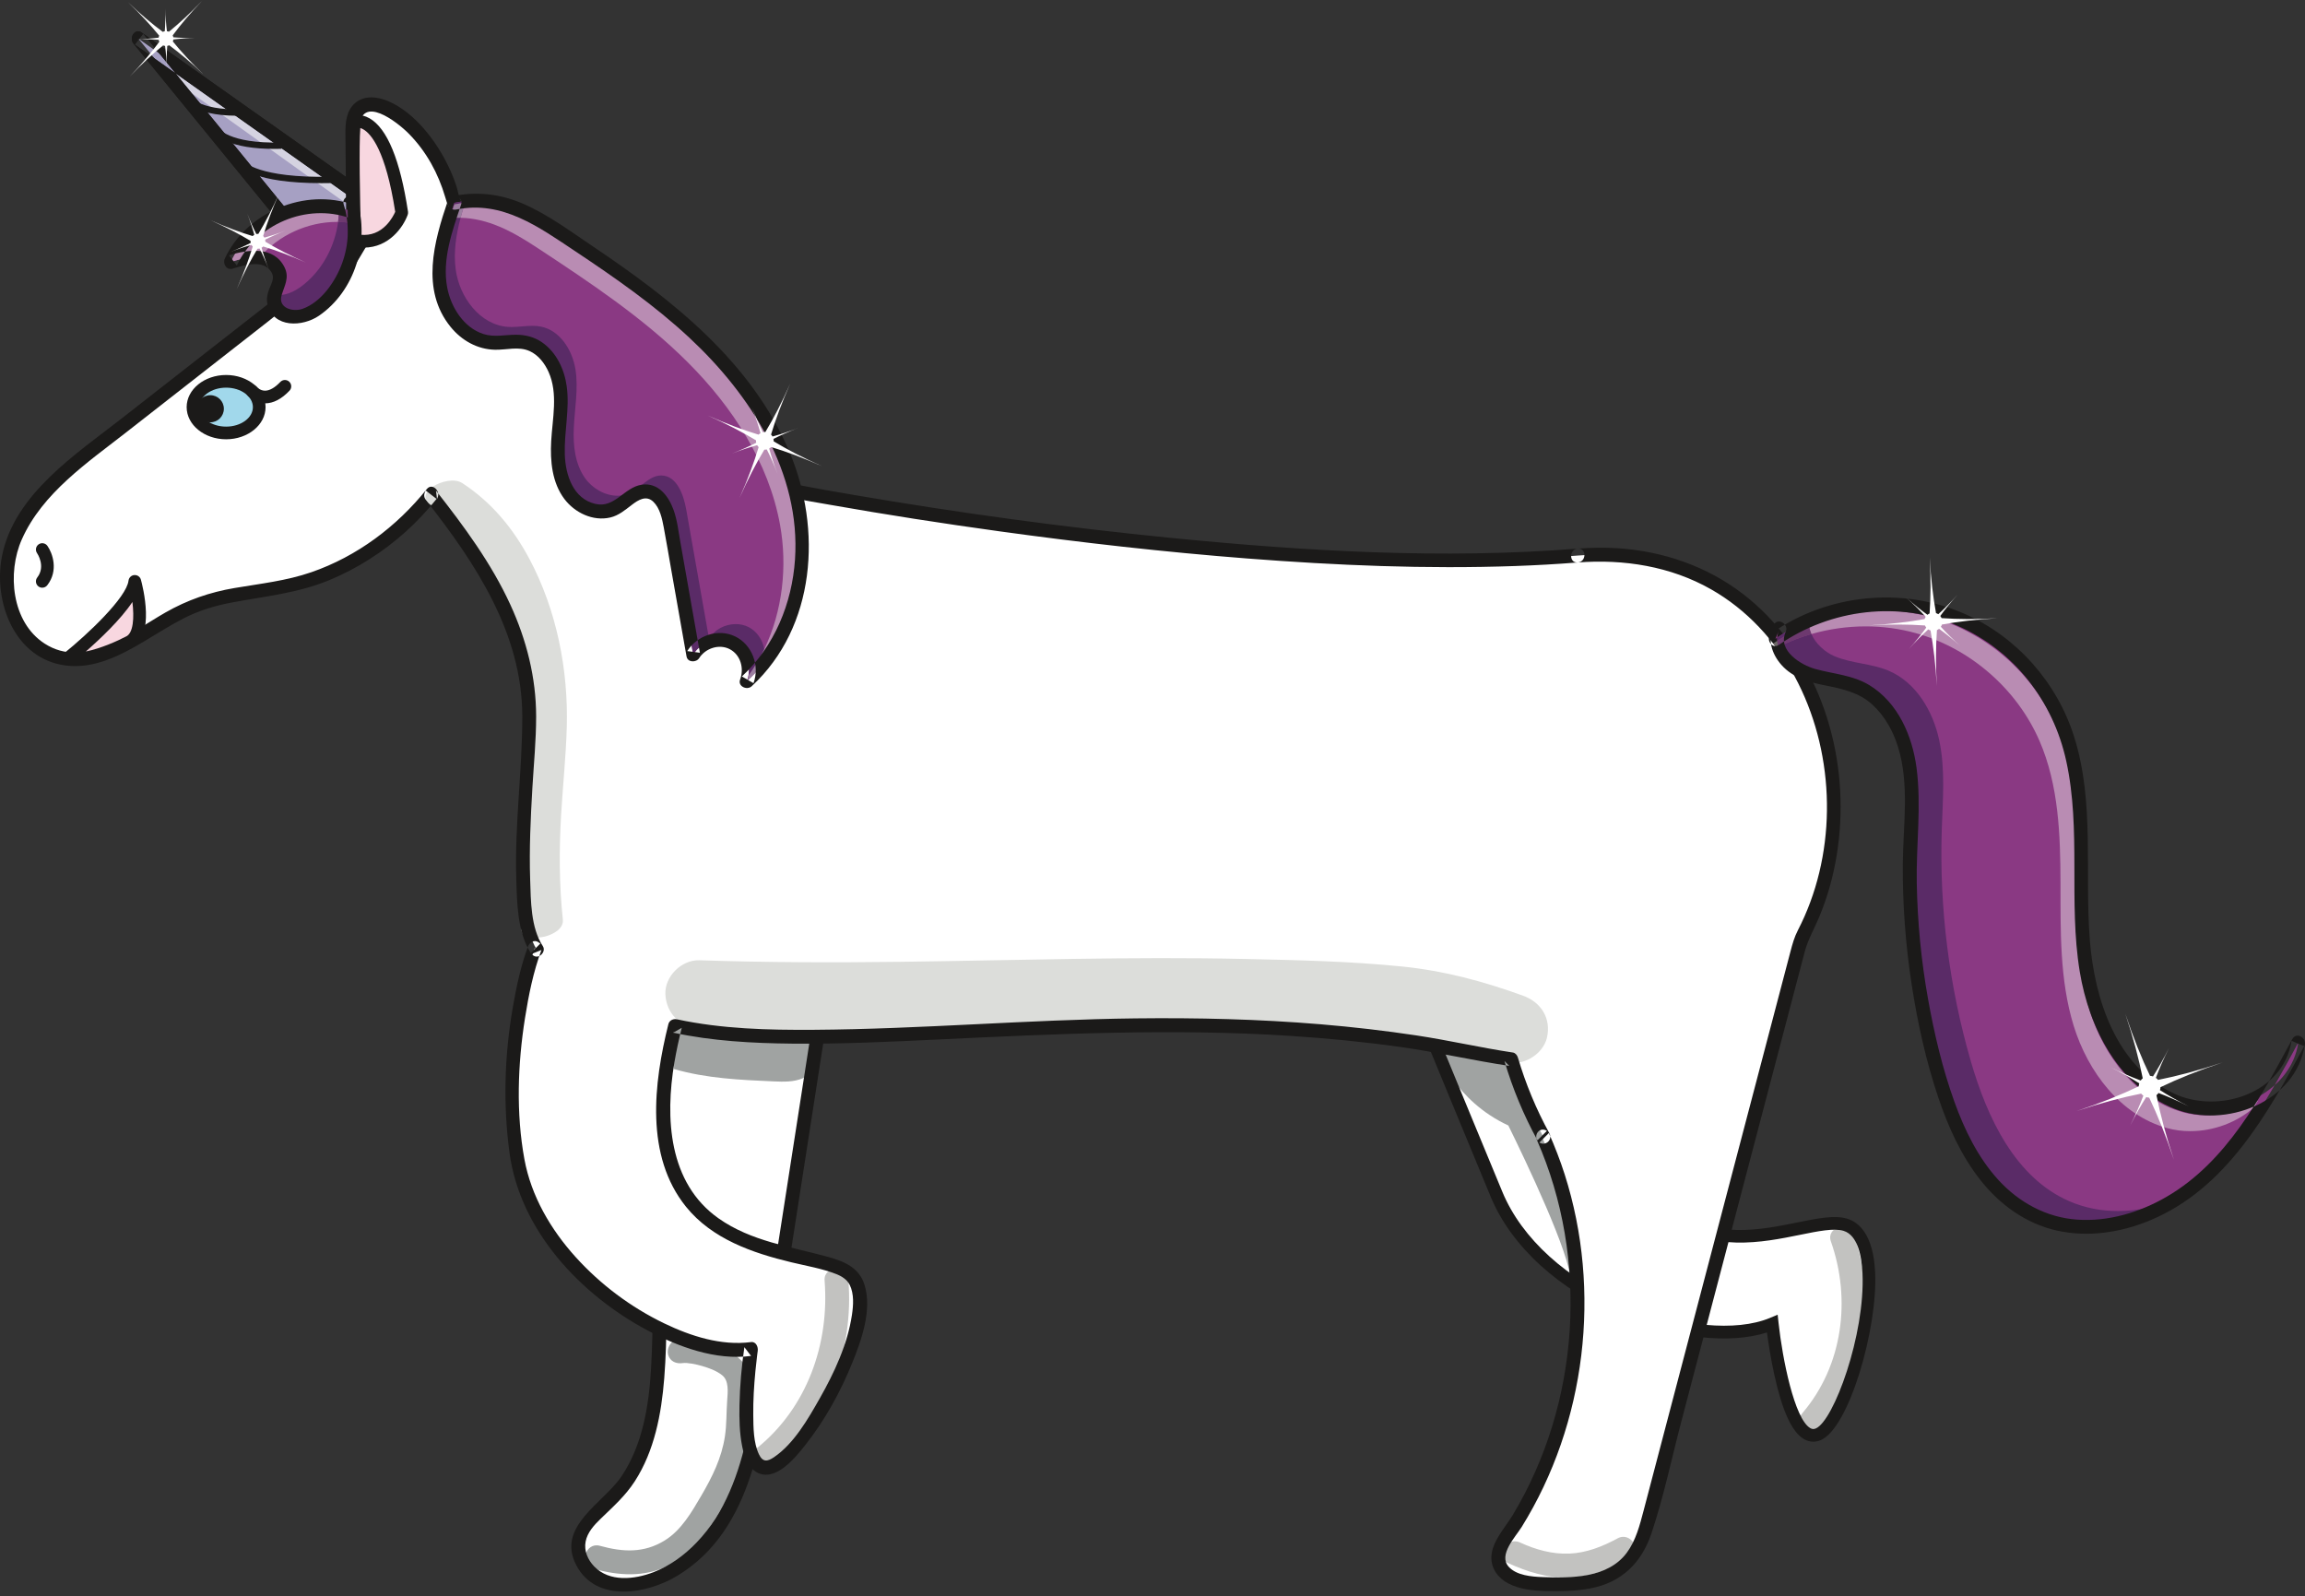 <?xml version="1.0" encoding="UTF-8" standalone="no"?>
<svg width="400px" height="277px" viewBox="0 0 400 277" version="1.1" xmlns="http://www.w3.org/2000/svg" xmlns:xlink="http://www.w3.org/1999/xlink" xmlns:sketch="http://www.bohemiancoding.com/sketch/ns">
    <rect x="0" y="0" width="400" height="277" fill="#333333" stroke="none"/>
    <!-- Generator: Sketch 3.3.2 (12043) - http://www.bohemiancoding.com/sketch -->
    <title>Imported Layers</title>
    <desc>Created with Sketch.</desc>
    <defs></defs>
    <g id="Page-1" stroke="none" stroke-width="1" fill="none" fill-rule="evenodd" sketch:type="MSPage">
        <g id="Imported-Layers" sketch:type="MSLayerGroup" transform="translate(-1, 0)">
            <path d="M66.973,36.37 C52.982,26.478 38.99,16.585 24.999,6.693 C36.493,20.773 47.987,34.854 59.48,48.934 L66.973,36.37" id="Fill-1" fill="#A6A0C3" sketch:type="MSShapeGroup"></path>
            <path d="M67.58,35.332 C53.588,25.44 39.597,15.548 25.606,5.655 C24.409,4.809 23.352,6.566 24.149,7.543 C35.643,21.623 47.137,35.703 58.631,49.784 C59.132,50.398 60.155,50.15 60.518,49.54 C63.016,45.353 65.513,41.164 68.011,36.977 C68.805,35.645 66.728,34.435 65.935,35.763 C63.438,39.951 60.94,44.139 58.443,48.327 C59.072,48.246 59.701,48.165 60.33,48.084 C48.836,34.004 37.343,19.923 25.849,5.843 C25.364,6.472 24.878,7.101 24.393,7.731 C38.384,17.623 52.375,27.515 66.367,37.408 C67.632,38.303 68.834,36.219 67.58,35.332" id="Fill-2" fill="#1B1A19" sketch:type="MSShapeGroup"></path>
            <path d="M31.481,12.742 C32.419,13.892 33.357,15.041 34.296,16.191 C44.409,23.35 51.04,28.198 61.052,35.29 C61.047,34.74 61.042,34.19 61.037,33.64 C51.185,26.674 41.333,19.708 31.481,12.742" id="Fill-3" fill="#D5D3E1" sketch:type="MSShapeGroup"></path>
            <path d="M239.533,155.877 C239.533,155.877 252.988,188.675 260.707,207.266 C268.427,225.858 296.143,234.878 308.553,229.726 C308.553,229.726 310.876,251.247 316.516,248.905 C322.157,246.563 330.371,215.376 321.26,212.546 C312.149,209.716 281.916,233.413 274.852,168.939 L239.533,155.877" id="Fill-4" fill="#FFFFFF" sketch:type="MSShapeGroup"></path>
            <path d="M268.571,197.222 C268.66,197.241 268.749,197.261 268.839,197.279 L263.236,183.81 L250.527,182.622 C250.527,182.622 253.4,190.962 262.75,195.31 C265.726,201.359 273.573,217.752 273.573,222.374 C273.573,222.374 276.487,215.753 268.571,197.222" id="Fill-5" fill="#A0A3A2" sketch:type="MSShapeGroup"></path>
            <path d="M316.706,248.144 C324.662,238.823 326.772,225.847 322.714,214.338 C321.835,211.846 317.839,212.919 318.727,215.437 C322.274,225.495 320.807,236.99 313.782,245.22 C312.064,247.234 314.975,250.171 316.706,248.144" id="Fill-6" fill="#C2C2C0" sketch:type="MSShapeGroup"></path>
            <path d="M315.669,250.182 C315.103,250.182 314.544,250.024 314.015,249.71 C311.956,248.491 310.283,244.837 308.901,238.539 C308.256,235.599 307.843,232.825 307.632,231.23 C301.15,233.294 291.681,232.261 282.449,228.415 C271.575,223.884 263.281,216.33 259.693,207.688 C252.061,189.307 238.651,156.622 238.517,156.294 L237.567,153.978 L275.87,168.145 L275.944,168.82 C278.293,190.261 283.542,204.095 291.543,209.937 C298.545,215.05 306.504,213.435 312.898,212.137 C316.387,211.429 319.4,210.817 321.586,211.496 C323.616,212.127 326.1,214.26 326.404,220.839 C326.855,230.582 321.856,247.878 316.938,249.92 C316.516,250.095 316.091,250.182 315.669,250.182 L315.669,250.182 Z M309.488,228.148 L309.646,229.608 C310.314,235.787 312.394,246.196 315.135,247.82 C315.461,248.013 315.748,248.034 316.095,247.89 C319.209,246.597 324.701,231.587 324.209,220.94 C324.074,218.011 323.396,214.36 320.934,213.595 C319.286,213.082 316.528,213.643 313.335,214.291 C306.877,215.601 298.032,217.397 290.247,211.712 C281.693,205.466 276.322,191.732 273.835,169.735 L241.5,157.776 C244.707,165.588 255.276,191.321 261.722,206.845 C265.09,214.955 272.952,222.077 283.294,226.386 C292.523,230.231 302.273,231.144 308.132,228.711 L309.488,228.148 L309.488,228.148 Z" id="Fill-7" fill="#1B1A19" sketch:type="MSShapeGroup"></path>
            <path d="M112.335,161.709 C114.504,184.661 115.519,207.722 115.375,230.775 C115.31,241.262 114.538,252.883 107.052,260.228 C104.798,262.439 101.845,264.454 101.399,267.58 C100.998,270.388 102.993,273.165 105.594,274.298 C108.195,275.43 111.221,275.167 113.914,274.275 C120.558,272.075 125.551,266.331 128.458,259.965 C131.365,253.599 132.469,246.583 133.544,239.668 C136.829,218.525 140.115,197.382 143.401,176.239 L112.335,161.709" id="Fill-8" fill="#FFFFFF" sketch:type="MSShapeGroup"></path>
            <path d="M117.969,178.2 C117.968,180.637 117.968,183.074 117.967,185.511 C123.553,187.141 129.434,187.404 135.247,187.656 C136.95,187.729 138.72,187.792 140.287,187.121 C141.853,186.45 143.148,184.816 142.847,183.138 C142.631,181.936 141.651,180.983 140.54,180.474 C139.43,179.964 138.191,179.825 136.976,179.692 C130.428,178.977 123.88,178.261 117.331,177.545" id="Fill-9" fill="#A0A3A2" sketch:type="MSShapeGroup"></path>
            <path d="M104.012,272.238 C108.399,273.445 112.723,273.738 116.919,271.726 C120.968,269.784 123.501,266.248 125.759,262.496 C128.141,258.538 130.198,254.495 130.859,249.866 C131.224,247.307 131.292,244.65 131.387,242.068 C131.466,239.922 131.121,237.593 129.55,236.008 C126.927,233.361 122.022,231.992 118.39,232.554 C117.29,232.724 116.67,234.11 116.946,235.096 C117.276,236.274 118.377,236.712 119.489,236.54 C120.235,236.425 121.824,236.754 122.823,237.043 C124.028,237.393 125.339,237.862 126.33,238.658 C127.517,239.61 127.303,241.53 127.192,243.046 C127.042,245.103 127.11,247.201 126.802,249.242 C126.231,253.019 124.61,256.279 122.706,259.537 C121.036,262.394 119.24,265.54 116.354,267.319 C112.731,269.554 109.089,269.346 105.111,268.251 C102.542,267.544 101.446,271.532 104.012,272.238" id="Fill-10" fill="#A0A3A2" sketch:type="MSShapeGroup"></path>
            <path d="M111.134,161.709 C112.749,178.879 113.732,196.106 114.061,213.349 C114.215,221.378 114.454,229.478 113.982,237.499 C113.603,243.95 112.526,250.706 108.861,256.18 C105.709,260.888 97.442,264.889 101.025,271.653 C104.506,278.224 113.343,276.61 118.585,273.424 C131.798,265.396 133.403,248.351 135.545,234.567 L144.56,176.559 C144.637,176.067 144.52,175.441 144.008,175.202 C134.944,170.962 125.88,166.722 116.815,162.483 C115.524,161.879 114.233,161.275 112.942,160.671 C111.549,160.02 110.327,162.091 111.729,162.747 C120.793,166.986 129.857,171.226 138.921,175.465 C140.213,176.069 141.504,176.673 142.795,177.277 C142.611,176.825 142.427,176.372 142.243,175.92 C139.687,192.364 137.131,208.809 134.575,225.254 C133.36,233.072 132.399,240.986 130.744,248.726 C129.271,255.612 126.849,262.513 121.88,267.685 C119.763,269.889 117.236,271.74 114.369,272.842 C111.106,274.095 106.774,274.586 104.111,271.827 C103.007,270.683 102.32,269.118 102.626,267.514 C102.932,265.914 104.111,264.645 105.24,263.552 C107.384,261.476 109.521,259.59 111.157,257.057 C114.571,251.77 115.778,245.369 116.269,239.192 C116.85,231.884 116.626,224.484 116.527,217.161 C116.276,198.646 115.272,180.144 113.537,161.709 C113.394,160.182 110.989,160.167 111.134,161.709" id="Fill-11" fill="#1B1A19" sketch:type="MSShapeGroup"></path>
            <path d="M274.801,96.406 C218.837,100.893 138.355,85.158 138.355,85.158 C126.872,69.347 112.345,56.569 95.807,46.16 C90.471,42.802 84.807,39.663 79.982,35.676 L79.48,34.108 C78.008,28.453 74.574,23.328 69.902,19.817 C67.916,18.323 64.866,17.211 63.164,19.021 C62.177,20.07 62.132,21.666 62.145,23.106 L62.293,39.624 C62.316,42.183 60.863,44.526 58.561,45.644 C45.281,56.023 32.001,66.402 18.722,76.781 C12.475,81.663 5.94,86.93 3.19,94.365 C0.44,101.801 3.354,111.918 11.004,113.998 C19.452,116.295 26.825,108.249 34.964,105.026 C39.862,103.087 45.253,102.912 50.408,101.828 C60.468,99.712 69.527,93.765 75.911,85.726 L75.799,85.972 C85.154,97.858 93.011,109.731 92.835,124.855 C92.743,132.82 89.727,158.285 94.156,164.779 L93.8,164.531 C93.8,164.531 87.855,180.413 90.66,200.347 C93.465,220.281 118.03,235.97 131.336,234.098 C131.336,234.098 128.181,255.513 134.23,254.662 C140.278,253.811 156.057,225.685 147.949,220.658 C140.352,215.949 107.63,219.783 118.148,178.042 C131.185,180.889 148.957,179.897 169.616,178.904 C195.768,177.648 226.547,176.392 258.205,182.924 C259.921,183.278 261.596,183.57 263.236,183.81 C264.604,188.487 266.477,193.016 268.839,197.279 L268.747,197.229 C278.569,219.317 276.202,246.387 262.694,266.435 C261.838,267.705 260.901,269.085 261.014,270.613 C261.25,273.827 265.455,274.792 268.677,274.881 C273.902,275.027 279.787,274.918 283.422,271.161 C285.664,268.843 286.564,265.577 287.384,262.458 C296.088,229.319 304.793,196.181 313.498,163.043 C328.411,135.939 313.644,93.291 274.801,96.406" id="Fill-12" fill="#FFFFFF" sketch:type="MSShapeGroup"></path>
            <path d="M75.57,87.49 C84.135,93.077 88.484,103.078 90.682,112.711 C91.732,117.315 92.289,121.922 92.175,126.645 C92.056,131.558 91.542,136.454 91.235,141.357 C90.815,148.067 90.8,154.793 91.508,161.485 C91.676,163.075 94.652,162.766 95.621,162.507 C96.955,162.149 98.845,161.2 98.672,159.565 C98.033,153.525 98.02,147.48 98.373,141.422 C98.668,136.353 99.209,131.296 99.355,126.22 C99.644,116.211 97.588,105.839 92.855,96.96 C90.033,91.667 86.274,87.128 81.22,83.832 C79.813,82.915 77.408,83.592 76.128,84.435 C74.988,85.186 74.15,86.565 75.57,87.49" id="Fill-13" fill="#DCDDDA" sketch:type="MSShapeGroup"></path>
            <path d="M262.699,271.245 C266.047,272.786 269.604,273.887 273.33,273.738 C277.058,273.588 280.543,272.295 283.793,270.53 C286.132,269.26 284.047,265.688 281.706,266.96 C279.113,268.369 276.312,269.484 273.33,269.603 C270.349,269.723 267.476,268.914 264.785,267.675 C262.385,266.57 260.282,270.133 262.699,271.245" id="Fill-14" fill="#C2C2C0" sketch:type="MSShapeGroup"></path>
            <path d="M135.337,254.176 C144.742,246.551 149.166,234.139 148.232,222.236 C148.026,219.601 143.89,219.579 144.098,222.236 C144.957,233.185 141.068,244.236 132.414,251.253 C131.54,251.961 131.691,253.437 132.414,254.176 C133.262,255.043 134.475,254.875 135.337,254.176" id="Fill-15" fill="#C2C2C0" sketch:type="MSShapeGroup"></path>
            <path d="M122.374,178.45 C142.58,179.131 162.783,178.617 182.989,178.272 C202.407,177.94 221.897,177.844 241.279,179.272 C242.254,179.344 243.228,179.424 244.201,179.522 C244.632,179.565 245.063,179.611 245.493,179.661 C245.651,179.679 245.809,179.699 245.967,179.717 C246.965,179.832 245.834,179.708 245.486,179.648 C247.152,179.934 248.815,180.178 250.465,180.553 C254.46,181.462 258.344,182.791 262.19,184.187 C265.099,185.243 268.786,183.002 269.455,180.062 C270.213,176.734 268.444,173.928 265.33,172.797 C258.46,170.303 251.651,168.469 244.364,167.726 C235.374,166.81 226.255,166.618 217.226,166.417 C197.301,165.975 177.381,166.65 157.458,166.905 C145.763,167.055 134.065,167.032 122.374,166.638 C119.284,166.534 116.329,169.429 116.468,172.544 C116.616,175.833 119.063,178.338 122.374,178.45" id="Fill-16" fill="#DCDDDA" sketch:type="MSShapeGroup"></path>
            <path d="M274.801,95.204 C251.352,97.061 227.655,95.654 204.288,93.352 C185.834,91.534 167.443,89.013 149.165,85.888 C145.663,85.289 142.161,84.68 138.674,83.999 C138.914,84.183 139.153,84.367 139.393,84.552 C132.652,75.309 124.823,66.927 116.108,59.519 C111.78,55.84 107.252,52.395 102.573,49.175 C97.696,45.819 92.578,42.862 87.6,39.663 C86.346,38.857 85.106,38.03 83.892,37.164 C83.255,36.71 82.626,36.246 82.008,35.766 C81.41,35.302 81.257,35.348 80.982,34.86 C80.588,34.163 80.472,33.135 80.231,32.387 C79.826,31.131 79.323,29.902 78.746,28.716 C76.649,24.402 72.976,19.563 68.458,17.592 C66.602,16.782 64.262,16.452 62.61,17.896 C61.093,19.222 60.938,21.252 60.943,23.136 C60.95,25.366 60.983,27.595 61.003,29.824 C61.029,32.756 61.056,35.688 61.082,38.62 C61.092,39.692 61.101,40.718 60.682,41.739 C60.163,43.003 59.276,43.787 58.153,44.501 C56.805,45.358 55.571,46.467 54.31,47.452 C43.622,55.806 32.933,64.16 22.244,72.513 C14.234,78.774 3.5,85.715 1.353,96.461 C-0.222,104.342 3.471,114.288 12.33,115.478 C17.268,116.142 21.857,113.767 25.971,111.324 C28.242,109.977 30.465,108.544 32.814,107.333 C35.483,105.956 38.295,105.108 41.24,104.554 C47.009,103.471 52.695,102.935 58.171,100.662 C63.029,98.645 67.495,95.781 71.407,92.268 C73.349,90.523 75.127,88.611 76.761,86.576 C76.132,86.091 75.503,85.605 74.874,85.12 L74.761,85.366 C74.513,85.912 74.587,86.361 74.949,86.822 C83.532,97.747 91.627,109.91 91.636,124.329 C91.642,133.718 90.301,143.051 90.592,152.46 C90.72,156.592 90.756,161.793 93.119,165.386 C93.667,164.838 94.215,164.289 94.763,163.741 C94.644,163.659 94.525,163.576 94.407,163.494 C93.717,163.014 92.89,163.544 92.641,164.212 C91.373,167.619 90.605,171.267 89.986,174.837 C88.543,183.163 88.286,191.695 89.421,200.076 C91.245,213.551 101.743,224.683 113.381,230.876 C118.737,233.726 125.167,236.11 131.336,235.3 C130.95,234.793 130.563,234.286 130.177,233.779 C129.691,237.1 129.396,240.469 129.325,243.825 C129.275,246.217 129.328,248.655 129.797,251.01 C130.123,252.646 130.745,254.596 132.295,255.474 C135.545,257.315 139.039,252.921 140.746,250.763 C144.136,246.476 146.827,241.603 148.879,236.546 C150.506,232.536 152.385,227.273 151.012,222.924 C150.07,219.941 147.458,218.879 144.69,218.113 C138.176,216.312 131.36,215.423 125.695,211.427 C116.989,205.287 116.4,193.997 118.034,184.353 C118.376,182.339 118.814,180.344 119.307,178.362 C118.814,178.641 118.322,178.921 117.829,179.201 C124.591,180.658 131.553,181.036 138.454,181.105 C146.888,181.19 155.322,180.79 163.744,180.389 C184.135,179.418 204.546,178.439 224.947,179.762 C231.347,180.177 237.737,180.799 244.088,181.696 C250.403,182.588 256.615,184.026 262.916,184.969 C262.636,184.689 262.357,184.409 262.077,184.129 C263.496,188.908 265.405,193.514 267.801,197.886 C268.349,197.337 268.897,196.789 269.446,196.241 L269.353,196.192 C268.224,195.58 267.241,196.772 267.709,197.836 C276.822,218.534 275.167,243.551 263.51,262.918 C262.196,265.101 259.935,267.444 259.812,270.109 C259.716,272.184 260.987,273.884 262.784,274.798 C264.738,275.793 266.977,276.041 269.14,276.095 C271.752,276.161 274.389,276.127 276.965,275.644 C282.385,274.628 285.872,271.222 287.598,266.06 C289.716,259.726 291.094,253.065 292.79,246.607 C299.922,219.458 307.053,192.309 314.185,165.159 C314.741,163.045 315.839,161.187 316.679,159.173 C317.404,157.432 318.026,155.651 318.537,153.836 C319.559,150.205 320.152,146.443 320.345,142.677 C320.73,135.183 319.489,127.548 316.614,120.61 C313.788,113.792 309.4,107.65 303.534,103.124 C297.227,98.258 289.556,95.624 281.632,95.13 C279.355,94.989 277.075,95.031 274.801,95.204 C273.269,95.32 273.256,97.725 274.801,97.607 C282.803,96.998 290.9,98.267 297.935,102.268 C304.134,105.793 309.072,111.151 312.449,117.401 C319.229,129.953 319.906,145.944 314.154,159.01 C313.796,159.821 313.414,160.621 313.008,161.409 C312.382,162.622 312.059,163.792 311.71,165.119 C310.871,168.313 310.032,171.507 309.193,174.701 C307.489,181.189 305.784,187.677 304.08,194.165 C300.672,207.141 297.263,220.117 293.855,233.092 C292.15,239.58 290.446,246.068 288.742,252.556 C287.903,255.75 287.068,258.945 286.225,262.138 C285.558,264.664 284.888,267.317 283.307,269.451 C280.023,273.885 273.647,273.859 268.677,273.68 C266.789,273.611 264.184,273.394 262.821,271.897 C260.95,269.841 263.976,266.736 265.072,264.972 C276.25,246.974 278.971,223.975 272.533,203.814 C271.751,201.367 270.82,198.974 269.785,196.623 C269.237,197.171 268.688,197.719 268.14,198.267 L268.232,198.317 C269.293,198.89 270.461,197.739 269.877,196.672 C267.577,192.477 265.756,188.076 264.395,183.49 C264.286,183.124 263.961,182.711 263.555,182.651 C257.951,181.813 252.424,180.527 246.816,179.683 C241.303,178.853 235.761,178.214 230.206,177.749 C219.5,176.853 208.751,176.598 198.012,176.724 C179.388,176.943 160.808,178.584 142.186,178.706 C134.27,178.758 126.234,178.556 118.468,176.883 C117.845,176.749 117.154,177.063 116.989,177.723 C114.438,187.97 112.912,200.569 120.049,209.411 C124.568,215.009 131.574,217.427 138.335,219.053 C140.944,219.68 143.671,220.126 146.175,221.115 C146.941,221.417 147.977,221.994 148.46,222.974 C149.23,224.536 149.091,226.505 148.843,228.174 C148.082,233.296 145.762,238.251 143.228,242.714 C141.222,246.248 138.77,250.53 135.318,252.872 C134.173,253.65 133.354,253.768 132.692,252.347 C131.746,250.317 131.743,247.763 131.718,245.572 C131.69,243.006 131.849,240.438 132.095,237.885 C132.18,236.995 132.279,236.107 132.388,235.22 C132.462,234.627 132.432,234.845 132.495,234.418 C132.592,233.751 132.199,232.783 131.336,232.896 C126.178,233.574 120.871,231.87 116.275,229.653 C110.474,226.855 105.204,222.909 100.886,218.131 C96.57,213.357 93.186,207.579 92.009,201.195 C90.537,193.214 90.84,184.653 92.107,176.662 C92.736,172.693 93.552,168.631 94.959,164.851 C94.37,165.09 93.782,165.33 93.194,165.569 C93.312,165.652 93.431,165.734 93.55,165.817 C94.536,166.503 95.838,165.152 95.194,164.172 C93.099,160.988 93.123,156.302 93.002,152.644 C92.826,147.323 93.08,141.993 93.39,136.682 C93.63,132.574 94.042,128.447 94.04,124.329 C94.035,117.591 92.365,111.029 89.562,104.927 C86.259,97.733 81.517,91.32 76.649,85.122 C76.712,85.608 76.774,86.093 76.837,86.579 L76.949,86.333 C77.464,85.202 75.987,83.724 75.061,84.876 C69.836,91.385 62.949,96.562 55.027,99.299 C50.699,100.795 46.203,101.279 41.713,102.04 C37.41,102.769 33.506,104.123 29.718,106.284 C23.753,109.687 15.777,116.236 8.735,111.678 C2.997,107.964 2.216,99.395 4.787,93.603 C8.366,85.535 16.248,80.228 22.972,74.972 C31.151,68.581 39.329,62.189 47.508,55.797 C51.542,52.644 55.479,49.167 59.754,46.355 C62.187,44.755 63.489,42.259 63.492,39.359 C63.497,35.088 63.416,30.816 63.378,26.545 C63.365,25.112 63.294,23.663 63.353,22.229 C63.599,16.225 69.953,21.168 71.976,23.234 C74.995,26.32 77.046,30.068 78.258,34.193 C78.648,35.521 78.87,36.332 79.992,37.22 C81.747,38.61 83.576,39.9 85.447,41.128 C93.058,46.123 100.898,50.63 108.149,56.17 C115.175,61.537 121.756,67.506 127.724,74.032 C130.779,77.372 133.677,80.858 136.379,84.489 C137.099,85.456 137.484,86.191 138.606,86.427 C140.713,86.87 142.846,87.214 144.966,87.587 C154.759,89.315 164.589,90.841 174.44,92.201 C188.733,94.175 203.077,95.803 217.463,96.918 C232.922,98.117 248.46,98.773 263.963,98.224 C267.58,98.095 271.194,97.893 274.801,97.607 C276.333,97.486 276.346,95.082 274.801,95.204" id="Fill-17" fill="#1B1A19" sketch:type="MSShapeGroup"></path>
            <path d="M309.1,110.863 C317.102,105.217 327.686,103.398 337.114,106.05 C346.542,108.701 354.626,115.769 358.513,124.758 C361.826,132.42 362.121,141.007 362.14,149.354 C362.159,157.701 361.974,166.214 364.437,174.189 C366.901,182.165 372.581,189.679 380.624,191.912 C388.667,194.146 398.675,189.207 399.825,180.94 C395.06,189.752 390.124,198.779 382.485,205.261 C374.847,211.742 363.782,215.196 354.598,211.196 C345.212,207.109 340.361,196.735 337.512,186.903 C333.743,173.898 332.035,160.299 332.471,146.766 C332.639,141.572 333.115,136.309 332.036,131.225 C330.958,126.141 327.996,121.125 323.203,119.118 C320.235,117.875 316.858,117.887 313.893,116.638 C310.927,115.39 308.365,111.933 309.842,109.074 L309.1,110.863" id="Fill-18" fill="#8A3983" sketch:type="MSShapeGroup"></path>
            <path d="M327.505,105.952 C323.207,105.952 318.906,106.777 314.916,108.372 C314.953,108.932 315.103,109.491 315.341,110.029 C318.396,109.149 321.576,108.699 324.754,108.699 C327.72,108.699 330.684,109.091 333.543,109.895 C342.971,112.547 351.055,119.615 354.942,128.604 C358.254,136.266 358.55,144.853 358.569,153.2 C358.588,161.547 358.403,170.059 360.866,178.035 C363.329,186.011 369.01,193.524 377.053,195.758 C378.362,196.121 379.722,196.295 381.087,196.295 C385.142,196.295 389.243,194.766 392.174,192.145 C392.406,191.746 392.636,191.345 392.864,190.943 C390.215,192.609 387.009,193.548 383.833,193.548 C382.468,193.548 381.108,193.374 379.8,193.011 C371.757,190.777 366.076,183.264 363.613,175.288 C361.15,167.312 361.335,158.8 361.316,150.453 C361.297,142.106 361.001,133.519 357.689,125.857 C353.802,116.868 345.718,109.799 336.29,107.148 C333.433,106.345 330.469,105.952 327.505,105.952" id="Fill-19" fill="#B98CB3" sketch:type="MSShapeGroup"></path>
            <path d="M308.707,111.667 C308.67,111.693 308.632,111.719 308.594,111.744 C308.577,112.083 308.603,112.422 308.668,112.759 C308.874,112.647 309.081,112.538 309.288,112.431 C309.098,112.174 308.904,111.919 308.707,111.667" id="Fill-20" fill="#FFFFFF" sketch:type="MSShapeGroup"></path>
            <path d="M309.426,111.192 C309.184,111.347 308.945,111.505 308.707,111.667 C308.904,111.919 309.098,112.174 309.288,112.431 C309.407,112.37 309.524,112.31 309.643,112.25 C309.53,111.902 309.455,111.547 309.426,111.192" id="Fill-21" fill="#6E6967" sketch:type="MSShapeGroup"></path>
            <path d="M309.428,111.191 C309.427,111.192 309.427,111.191 309.426,111.192 C309.455,111.547 309.53,111.902 309.643,112.25 L309.645,112.25 C309.532,111.901 309.457,111.546 309.428,111.191" id="Fill-22" fill="#B98CB3" sketch:type="MSShapeGroup"></path>
            <path d="M314.777,107.674 C312.903,108.492 311.106,109.486 309.418,110.645 C309.409,110.827 309.412,111.009 309.428,111.191 C311.162,110.078 313.003,109.136 314.916,108.372 C314.906,108.214 314.904,108.056 314.912,107.898 C314.806,107.971 314.699,108.042 314.594,108.116 L314.777,107.674" id="Fill-23" fill="#5A2B67" sketch:type="MSShapeGroup"></path>
            <path d="M313.877,116.632 C313.882,116.634 313.887,116.636 313.893,116.638 C313.887,116.636 313.882,116.634 313.877,116.632 M313.86,116.625 C313.864,116.626 313.868,116.628 313.872,116.629 C313.868,116.628 313.864,116.626 313.86,116.625 M313.844,116.617 C313.847,116.619 313.851,116.621 313.855,116.622 C313.851,116.621 313.847,116.619 313.844,116.617 M313.825,116.609 C313.829,116.611 313.834,116.613 313.839,116.615 C313.834,116.613 313.829,116.611 313.825,116.609 M313.806,116.601 C313.812,116.604 313.817,116.606 313.823,116.608 C313.817,116.606 313.812,116.604 313.806,116.601 M313.79,116.594 C313.795,116.596 313.799,116.598 313.803,116.6 C313.799,116.598 313.795,116.596 313.79,116.594 M313.774,116.587 C313.778,116.589 313.781,116.59 313.785,116.592 C313.781,116.59 313.778,116.589 313.774,116.587 M313.757,116.579 C313.761,116.581 313.764,116.583 313.768,116.585 C313.765,116.583 313.76,116.581 313.757,116.579 M313.737,116.571 C313.742,116.573 313.748,116.575 313.753,116.578 C313.747,116.575 313.743,116.573 313.737,116.571 M313.72,116.563 C313.726,116.565 313.731,116.568 313.737,116.57 C313.731,116.568 313.726,116.565 313.72,116.563 M313.704,116.556 C313.708,116.558 313.712,116.559 313.716,116.561 C313.712,116.559 313.708,116.558 313.704,116.556 M313.688,116.548 C313.691,116.55 313.695,116.552 313.699,116.553 C313.695,116.552 313.691,116.55 313.688,116.548 M313.671,116.541 C313.675,116.542 313.679,116.544 313.683,116.546 C313.679,116.544 313.675,116.542 313.671,116.541 M313.65,116.531 C313.656,116.533 313.661,116.536 313.666,116.538 C313.661,116.536 313.656,116.534 313.65,116.531 M313.635,116.524 C313.639,116.526 313.645,116.528 313.649,116.53 C313.644,116.528 313.64,116.526 313.635,116.524 M313.618,116.516 C313.622,116.518 313.626,116.52 313.629,116.521 C313.626,116.519 313.622,116.518 313.618,116.516 M313.602,116.508 C313.606,116.51 313.609,116.512 313.613,116.513 C313.609,116.512 313.606,116.51 313.602,116.508 M313.586,116.501 C313.589,116.502 313.593,116.504 313.597,116.506 C313.593,116.504 313.589,116.502 313.586,116.501 M313.566,116.491 C313.571,116.493 313.576,116.496 313.581,116.498 C313.576,116.496 313.57,116.493 313.566,116.491 M313.55,116.484 C313.553,116.485 313.555,116.486 313.558,116.487 C313.555,116.486 313.553,116.485 313.55,116.484 M313.535,116.476 C313.537,116.477 313.539,116.478 313.542,116.479 C313.539,116.478 313.537,116.477 313.535,116.476 M313.52,116.469 L313.526,116.472 L313.52,116.469 M313.508,116.463 C313.509,116.463 313.509,116.464 313.51,116.464 C313.509,116.464 313.509,116.463 313.508,116.463 M313.467,116.443 L313.468,116.443 C313.468,116.443 313.468,116.443 313.467,116.443 M313.453,116.436 L313.454,116.436 L313.453,116.436" id="Fill-24" fill="#0D050D" sketch:type="MSShapeGroup"></path>
            <path d="M332.415,149.282 C332.254,161.982 333.976,174.704 337.512,186.903 C338.807,191.372 340.516,195.953 342.876,200.005 C340.516,195.953 338.807,191.372 337.512,186.903 C333.976,174.704 332.254,161.982 332.415,149.282" id="Fill-25" fill="#804977" sketch:type="MSShapeGroup"></path>
            <path d="M315.341,110.029 C313.379,110.594 311.469,111.337 309.645,112.25 C310.207,113.982 311.728,115.571 313.453,116.436 L313.454,116.436 C313.458,116.438 313.463,116.441 313.467,116.443 L313.468,116.443 C313.481,116.45 313.495,116.456 313.508,116.463 C313.509,116.463 313.509,116.464 313.51,116.464 C313.513,116.466 313.517,116.467 313.52,116.469 L313.526,116.472 C313.529,116.473 313.532,116.475 313.535,116.476 C313.537,116.477 313.539,116.478 313.542,116.479 C313.544,116.481 313.548,116.482 313.55,116.484 C313.553,116.485 313.555,116.486 313.558,116.487 C313.56,116.488 313.563,116.49 313.566,116.491 C313.57,116.493 313.576,116.496 313.581,116.498 C313.582,116.499 313.584,116.5 313.586,116.501 C313.589,116.502 313.593,116.504 313.597,116.506 C313.598,116.507 313.601,116.508 313.602,116.508 C313.606,116.51 313.609,116.512 313.613,116.513 C313.615,116.514 313.616,116.515 313.618,116.516 C313.622,116.518 313.626,116.519 313.629,116.521 C313.631,116.522 313.633,116.523 313.635,116.524 C313.64,116.526 313.644,116.528 313.649,116.53 L313.65,116.531 C313.656,116.534 313.661,116.536 313.666,116.538 C313.668,116.539 313.67,116.54 313.671,116.541 C313.675,116.542 313.679,116.544 313.683,116.546 C313.684,116.547 313.686,116.547 313.688,116.548 C313.691,116.55 313.695,116.552 313.699,116.553 C313.701,116.554 313.702,116.555 313.704,116.556 C313.708,116.558 313.712,116.559 313.716,116.561 C313.718,116.562 313.719,116.562 313.72,116.563 C313.726,116.565 313.731,116.568 313.737,116.57 L313.737,116.571 C313.743,116.573 313.747,116.575 313.753,116.578 C313.754,116.578 313.755,116.579 313.757,116.579 C313.76,116.581 313.765,116.583 313.768,116.585 C313.77,116.586 313.772,116.586 313.774,116.587 C313.778,116.589 313.781,116.59 313.785,116.592 C313.787,116.593 313.789,116.593 313.79,116.594 C313.795,116.596 313.799,116.598 313.803,116.6 C313.803,116.6 313.805,116.601 313.806,116.601 C313.812,116.604 313.817,116.606 313.823,116.608 C313.823,116.609 313.824,116.609 313.825,116.609 C313.829,116.611 313.834,116.613 313.839,116.615 C313.84,116.616 313.842,116.617 313.844,116.617 C313.847,116.619 313.851,116.621 313.855,116.622 C313.857,116.623 313.859,116.624 313.86,116.625 C313.864,116.626 313.868,116.628 313.872,116.629 C313.873,116.63 313.875,116.631 313.877,116.632 C313.882,116.634 313.887,116.636 313.893,116.638 C316.858,117.887 320.235,117.875 323.203,119.118 C327.996,121.125 330.958,126.141 332.036,131.225 C333.115,136.309 332.639,141.572 332.471,146.766 C332.444,147.604 332.426,148.443 332.415,149.282 C332.254,161.982 333.976,174.704 337.512,186.903 C338.807,191.372 340.516,195.953 342.876,200.005 C345.708,204.867 349.478,208.966 354.598,211.196 C357.297,212.371 360.159,212.903 363.047,212.903 C368.358,212.903 373.761,211.107 378.422,208.215 C375.229,209.451 371.865,210.155 368.54,210.155 C365.651,210.155 362.791,209.624 360.092,208.449 C350.706,204.362 345.855,193.988 343.006,184.156 C339.237,171.151 337.529,157.551 337.965,144.019 C338.133,138.825 338.608,133.562 337.53,128.478 C336.452,123.394 333.49,118.378 328.696,116.371 C325.729,115.128 322.352,115.14 319.387,113.891 C317.664,113.166 316.078,111.695 315.341,110.029" id="Fill-26" fill="#5A2B67" sketch:type="MSShapeGroup"></path>
            <path d="M314.916,108.372 C313.003,109.136 311.162,110.078 309.428,111.191 C309.457,111.546 309.532,111.901 309.645,112.25 C311.469,111.337 313.379,110.594 315.341,110.029 C315.103,109.491 314.953,108.932 314.916,108.372" id="Fill-27" fill="#6D396F" sketch:type="MSShapeGroup"></path>
            <path d="M79.857,35.202 C78.287,39.822 76.695,44.644 77.329,49.482 C77.963,54.32 81.55,59.146 86.419,59.473 C87.224,59.527 88.034,59.459 88.843,59.391 C89.938,59.299 91.029,59.208 92.101,59.418 C95.443,60.074 97.593,63.514 98.121,66.878 C98.649,70.242 97.973,73.663 97.826,77.065 C97.697,80.063 98.037,83.233 99.76,85.69 C101.483,88.148 104.917,89.593 107.614,88.279 C109.504,87.358 110.925,85.235 113.027,85.258 C115.695,85.287 116.88,88.569 117.343,91.195 C118.661,98.661 119.979,106.127 121.297,113.593 C122.611,111.331 125.784,110.381 128.125,111.55 C130.467,112.719 131.615,115.825 130.596,118.236 C138.702,110.839 141.618,98.83 139.659,88.034 C137.7,77.237 131.413,67.605 123.651,59.849 C115.888,52.093 106.657,45.997 97.496,39.958 C91.704,36.14 86.637,33.734 79.857,35.202" id="Fill-28" fill="#8A3983" sketch:type="MSShapeGroup"></path>
            <path d="M67.58,35.332 C53.588,25.44 39.597,15.548 25.606,5.655 C24.409,4.809 23.352,6.566 24.149,7.543 C35.643,21.623 47.137,35.703 58.631,49.784 C59.132,50.398 60.155,50.15 60.518,49.54 C63.016,45.353 65.513,41.164 68.011,36.977 C68.805,35.645 66.728,34.435 65.935,35.763 C63.438,39.951 60.94,44.139 58.443,48.327 C59.072,48.246 59.701,48.165 60.33,48.084 C48.836,34.004 37.343,19.923 25.849,5.843 C25.364,6.472 24.878,7.101 24.393,7.731 C38.384,17.623 52.375,27.515 66.367,37.408 C67.632,38.303 68.834,36.219 67.58,35.332" id="Fill-29" fill="#1B1A19" sketch:type="MSShapeGroup"></path>
            <path d="M62.032,36.695 C54.211,33.805 44.493,37.867 41.056,45.464 C42.772,44.935 44.575,44.4 46.338,44.746 C48.1,45.091 49.767,46.638 49.585,48.425 C49.466,49.597 48.606,50.603 48.526,51.779 C48.407,53.522 50.161,54.967 51.906,55.05 C53.651,55.133 55.289,54.198 56.633,53.081 C61.708,48.861 63.851,41.439 61.805,35.164 L62.032,36.695" id="Fill-30" fill="#8A3983" sketch:type="MSShapeGroup"></path>
            <path d="M61.934,35.581 C61.934,35.582 61.935,35.583 61.935,35.584 C61.935,35.583 61.934,35.582 61.934,35.581 M61.924,35.548 C61.925,35.551 61.926,35.554 61.927,35.557 C61.926,35.554 61.925,35.551 61.924,35.548 M61.915,35.518 C61.916,35.521 61.917,35.524 61.918,35.526 C61.917,35.524 61.916,35.521 61.915,35.518 M61.9,35.467 C61.901,35.471 61.903,35.476 61.904,35.481 C61.903,35.476 61.901,35.471 61.9,35.467 M61.889,35.432 C61.891,35.438 61.893,35.444 61.895,35.449 C61.893,35.444 61.891,35.438 61.889,35.432 M61.875,35.386 C61.879,35.397 61.882,35.407 61.885,35.417 C61.882,35.407 61.879,35.397 61.875,35.386 M61.865,35.353 C61.868,35.361 61.871,35.371 61.873,35.379 C61.871,35.37 61.868,35.362 61.865,35.353 M61.854,35.318 C61.857,35.326 61.859,35.334 61.862,35.342 C61.859,35.334 61.857,35.326 61.854,35.318 M61.83,35.241 C61.837,35.263 61.844,35.285 61.851,35.308 C61.844,35.285 61.837,35.263 61.83,35.241 M61.819,35.207 C61.821,35.215 61.824,35.223 61.827,35.232 C61.824,35.223 61.821,35.215 61.819,35.207 M61.805,35.164 C61.809,35.175 61.812,35.186 61.816,35.197 C61.812,35.186 61.809,35.175 61.805,35.164" id="Fill-31" fill="#6E6967" sketch:type="MSShapeGroup"></path>
            <path d="M56.689,35.76 C54.78,35.76 52.866,36.092 51.047,36.712 C52.866,36.092 54.78,35.76 56.689,35.76 C57.663,35.761 58.636,35.847 59.594,36.025 C58.636,35.847 57.663,35.761 56.689,35.76" id="Fill-32" fill="#CDCADC" sketch:type="MSShapeGroup"></path>
            <path d="M48.747,37.676 C45.41,39.353 42.6,42.052 41.056,45.464 C42.6,42.052 45.41,39.353 48.747,37.676" id="Fill-33" fill="#FFFFFF" sketch:type="MSShapeGroup"></path>
            <path d="M51.047,36.712 C50.26,36.98 49.491,37.303 48.747,37.676 C49.491,37.303 50.26,36.98 51.047,36.712" id="Fill-34" fill="#6E6967" sketch:type="MSShapeGroup"></path>
            <path d="M59.755,36.056 C59.763,36.057 59.771,36.059 59.779,36.06 C59.771,36.059 59.763,36.057 59.755,36.056 M59.725,36.05 C59.734,36.052 59.744,36.054 59.753,36.055 C59.743,36.053 59.734,36.052 59.725,36.05" id="Fill-35" fill="#CDCADC" sketch:type="MSShapeGroup"></path>
            <path d="M45.165,44.636 C43.783,44.636 42.393,45.052 41.056,45.464 C42.393,45.052 43.782,44.637 45.164,44.637 C45.455,44.637 45.746,44.655 46.036,44.696 C46.036,44.696 46.036,44.695 46.037,44.695 C45.747,44.654 45.456,44.636 45.165,44.636" id="Fill-36" fill="#FFFFFF" sketch:type="MSShapeGroup"></path>
            <path d="M62,36.683 C62.011,36.687 62.022,36.691 62.032,36.695 C62.021,36.691 62.011,36.687 62,36.683 M56.689,35.76 C54.78,35.76 52.866,36.092 51.047,36.712 C50.26,36.98 49.491,37.303 48.747,37.676 C45.41,39.353 42.6,42.052 41.056,45.464 C42.393,45.052 43.783,44.636 45.165,44.636 C45.456,44.636 45.747,44.654 46.037,44.695 C49.292,40.833 54.383,38.508 59.438,38.508 C59.517,38.508 59.595,38.509 59.674,38.51 C59.782,37.701 59.833,36.885 59.824,36.07 C60.56,36.219 61.287,36.422 61.998,36.682 C61.895,36.645 61.793,36.609 61.69,36.573 C61.656,36.562 61.622,36.55 61.587,36.539 C61.56,36.53 61.532,36.52 61.505,36.511 C61.405,36.479 61.306,36.448 61.206,36.417 C61.197,36.415 61.189,36.412 61.181,36.41 C60.719,36.271 60.25,36.154 59.779,36.06 C59.771,36.059 59.763,36.057 59.755,36.056 L59.753,36.055 C59.744,36.054 59.734,36.052 59.725,36.05 C59.681,36.041 59.638,36.033 59.594,36.025 C58.636,35.847 57.663,35.761 56.689,35.76" id="Fill-37" fill="#B98CB3" sketch:type="MSShapeGroup"></path>
            <path d="M62.574,40.095 C62.574,40.563 62.554,41.031 62.515,41.498 C62.554,41.031 62.574,40.563 62.574,40.095 M61.998,36.682 C61.998,36.682 61.999,36.683 62,36.683 C61.999,36.683 61.998,36.682 61.998,36.682" id="Fill-38" fill="#0D050D" sketch:type="MSShapeGroup"></path>
            <path d="M59.36,50.138 C58.58,51.227 57.667,52.221 56.633,53.081 C56.417,53.26 56.194,53.435 55.964,53.601 C56.194,53.435 56.417,53.26 56.633,53.081 C57.667,52.221 58.58,51.227 59.36,50.138" id="Fill-39" fill="#804977" sketch:type="MSShapeGroup"></path>
            <path d="M48.527,51.767 C48.526,51.771 48.526,51.775 48.526,51.779 C48.526,51.775 48.526,51.771 48.527,51.767 M48.527,51.757 L48.527,51.76 L48.527,51.757" id="Fill-40" fill="#804977" sketch:type="MSShapeGroup"></path>
            <path d="M51.756,55.039 C51.806,55.044 51.856,55.048 51.906,55.05 C51.974,55.053 52.041,55.055 52.108,55.055 C52.041,55.055 51.974,55.053 51.906,55.05 C51.856,55.048 51.806,55.044 51.756,55.039 M51.752,55.039 L51.753,55.039 L51.752,55.039" id="Fill-41" fill="#804977" sketch:type="MSShapeGroup"></path>
            <path d="M62.515,41.498 L62.515,41.498 C62.259,44.589 61.163,47.62 59.36,50.138 C61.163,47.62 62.259,44.589 62.515,41.498" id="Fill-42" fill="#0D050D" sketch:type="MSShapeGroup"></path>
            <path d="M61.935,35.584 C62.244,36.636 62.438,37.717 62.523,38.807 C61.584,38.621 60.631,38.523 59.674,38.51 C59.124,42.632 57.09,46.572 53.886,49.235 C52.598,50.306 51.039,51.209 49.375,51.209 C49.303,51.209 49.231,51.208 49.159,51.204 C48.986,51.196 48.813,51.171 48.642,51.137 C48.585,51.339 48.544,51.545 48.527,51.757 L48.527,51.76 L48.527,51.767 C48.526,51.771 48.526,51.775 48.526,51.779 C48.41,53.471 50.059,54.882 51.752,55.039 L51.753,55.039 L51.756,55.039 C51.806,55.044 51.856,55.048 51.906,55.05 C51.974,55.053 52.041,55.055 52.108,55.055 L52.122,55.055 C53.508,55.055 54.82,54.429 55.964,53.601 C56.194,53.435 56.417,53.26 56.633,53.081 C57.667,52.221 58.58,51.227 59.36,50.138 C61.163,47.62 62.259,44.589 62.515,41.498 C62.554,41.031 62.574,40.563 62.574,40.095 C62.574,39.285 62.515,38.477 62.396,37.677 C62.29,36.97 62.137,36.271 61.935,35.584 M61.927,35.557 C61.929,35.565 61.932,35.573 61.934,35.581 C61.932,35.573 61.929,35.565 61.927,35.557 M61.918,35.526 C61.92,35.534 61.922,35.541 61.924,35.548 C61.922,35.541 61.92,35.534 61.918,35.526 M61.904,35.481 C61.908,35.493 61.912,35.506 61.915,35.518 C61.912,35.506 61.908,35.493 61.904,35.481 M61.895,35.449 C61.896,35.455 61.898,35.461 61.9,35.467 C61.898,35.461 61.896,35.455 61.895,35.449 M61.885,35.417 C61.886,35.422 61.888,35.427 61.889,35.432 C61.888,35.427 61.886,35.422 61.885,35.417 M61.873,35.379 C61.874,35.382 61.875,35.384 61.875,35.386 C61.875,35.384 61.874,35.382 61.873,35.379 M61.862,35.342 C61.863,35.345 61.864,35.349 61.865,35.353 C61.864,35.349 61.863,35.346 61.862,35.342 M61.851,35.308 C61.852,35.311 61.853,35.315 61.854,35.318 C61.853,35.315 61.852,35.311 61.851,35.308 M61.827,35.232 C61.828,35.235 61.829,35.238 61.83,35.241 C61.829,35.238 61.828,35.235 61.827,35.232 M61.816,35.197 C61.817,35.201 61.818,35.203 61.819,35.207 C61.818,35.204 61.817,35.2 61.816,35.197" id="Fill-43" fill="#5A2B67" sketch:type="MSShapeGroup"></path>
            <path d="M61.805,35.164 L62.032,36.695 C62.022,36.691 62.011,36.687 62,36.683 C61.999,36.683 61.998,36.682 61.998,36.682 C61.287,36.422 60.56,36.219 59.824,36.07 C59.833,36.885 59.782,37.701 59.674,38.51 C60.631,38.523 61.584,38.621 62.523,38.807 C62.438,37.717 62.244,36.636 61.935,35.584 C61.935,35.583 61.934,35.582 61.934,35.581 C61.932,35.573 61.929,35.565 61.927,35.557 C61.926,35.554 61.925,35.551 61.924,35.548 C61.922,35.541 61.92,35.534 61.918,35.526 C61.917,35.524 61.916,35.521 61.915,35.518 C61.912,35.506 61.908,35.493 61.904,35.481 C61.903,35.476 61.901,35.471 61.9,35.467 C61.898,35.461 61.896,35.455 61.895,35.449 C61.893,35.444 61.891,35.438 61.889,35.432 C61.888,35.427 61.886,35.422 61.885,35.417 C61.882,35.407 61.879,35.397 61.875,35.386 C61.875,35.384 61.874,35.382 61.873,35.379 C61.871,35.371 61.868,35.361 61.865,35.353 C61.864,35.349 61.863,35.345 61.862,35.342 C61.859,35.334 61.857,35.326 61.854,35.318 C61.853,35.315 61.852,35.311 61.851,35.308 C61.844,35.285 61.837,35.263 61.83,35.241 C61.829,35.238 61.828,35.235 61.827,35.232 C61.824,35.223 61.821,35.215 61.819,35.207 C61.818,35.203 61.817,35.201 61.816,35.197 C61.812,35.186 61.809,35.175 61.805,35.164" id="Fill-44" fill="#6D396F" sketch:type="MSShapeGroup"></path>
            <path d="M12.766,114.255 C12.766,114.255 23.882,105.338 24.394,100.887 C24.394,100.887 26.898,109.981 23.256,111.486 C23.256,111.486 16.564,115.043 12.766,114.255" id="Fill-45" fill="#F8D7E0" sketch:type="MSShapeGroup"></path>
            <path d="M13.95,115.463 C13.458,115.463 12.985,115.422 12.543,115.33 C12.126,115.244 11.797,114.925 11.698,114.511 C11.598,114.097 11.747,113.664 12.078,113.397 C16.24,110.058 22.967,103.675 23.302,100.761 C23.363,100.239 23.785,99.832 24.309,99.792 C24.833,99.754 25.314,100.088 25.453,100.595 C25.735,101.618 28.07,110.608 23.727,112.479 C23.141,112.787 17.92,115.463 13.95,115.463 L13.95,115.463 Z M23.977,104.462 C21.947,107.516 18.337,110.918 15.893,113.058 C18.515,112.534 21.489,111.18 22.74,110.515 L22.836,110.47 C24.152,109.927 24.312,107.185 23.977,104.462 L23.977,104.462 Z" id="Fill-46" fill="#1B1A19" sketch:type="MSShapeGroup"></path>
            <path d="M8.333,95.363 C8.333,95.363 10.37,98.265 8.333,100.887" id="Fill-47" fill="#FFFFFF" sketch:type="MSShapeGroup"></path>
            <path d="M8.332,101.986 C8.097,101.986 7.86,101.911 7.659,101.755 C7.18,101.383 7.093,100.692 7.465,100.213 C8.987,98.254 7.45,96.017 7.434,95.994 C7.085,95.497 7.205,94.812 7.702,94.464 C8.198,94.115 8.884,94.235 9.232,94.732 C10.098,95.965 11.206,98.98 9.201,101.561 C8.984,101.84 8.66,101.986 8.332,101.986" id="Fill-48" fill="#1B1A19" sketch:type="MSShapeGroup"></path>
            <path d="M45.986,70.652 C45.986,73.126 43.413,75.132 40.238,75.132 C37.063,75.132 34.49,73.126 34.49,70.652 C34.49,68.177 37.063,66.171 40.238,66.171 C43.413,66.171 45.986,68.177 45.986,70.652" id="Fill-49" fill="#A1D8EB" sketch:type="MSShapeGroup"></path>
            <path d="M40.238,76.231 C36.462,76.231 33.391,73.728 33.391,70.652 C33.391,67.576 36.462,65.073 40.238,65.073 C44.013,65.073 47.085,67.576 47.085,70.652 C47.085,73.728 44.013,76.231 40.238,76.231 L40.238,76.231 Z M40.238,67.27 C37.674,67.27 35.589,68.787 35.589,70.652 C35.589,72.517 37.674,74.034 40.238,74.034 C42.802,74.034 44.887,72.517 44.887,70.652 C44.887,68.787 42.802,67.27 40.238,67.27 L40.238,67.27 Z" id="Fill-50" fill="#1B1A19" sketch:type="MSShapeGroup"></path>
            <path d="M39.85,70.933 C39.85,72.233 38.797,73.287 37.497,73.287 C36.197,73.287 35.143,72.233 35.143,70.933 C35.143,69.634 36.197,68.58 37.497,68.58 C38.797,68.58 39.85,69.634 39.85,70.933" id="Fill-51" fill="#1B1A19" sketch:type="MSShapeGroup"></path>
            <path d="M44.732,67.86 C44.732,67.86 47.001,70.662 50.441,67.041" id="Fill-52" fill="#FFFFFF" sketch:type="MSShapeGroup"></path>
            <path d="M47.002,69.993 L46.838,69.99 C45.035,69.918 43.991,68.691 43.878,68.551 C43.496,68.08 43.569,67.388 44.04,67.006 C44.509,66.627 45.194,66.696 45.578,67.158 C45.613,67.199 46.127,67.774 46.951,67.795 C47.76,67.813 48.686,67.293 49.644,66.284 C50.062,65.844 50.758,65.827 51.198,66.244 C51.638,66.662 51.656,67.358 51.238,67.798 C49.853,69.255 48.429,69.993 47.002,69.993" id="Fill-53" fill="#1B1A19" sketch:type="MSShapeGroup"></path>
            <path d="M62.574,21.147 C62.574,21.147 68.002,18.975 70.717,36.898 C70.717,36.898 68.551,42.963 62.574,41.695 C62.574,41.695 61.984,23.274 62.574,21.147" id="Fill-54" fill="#F8D7E0" sketch:type="MSShapeGroup"></path>
            <path d="M64.156,42.967 C63.585,42.967 62.982,42.905 62.346,42.77 C61.851,42.665 61.492,42.236 61.475,41.731 C61.376,38.626 60.91,23.031 61.515,20.854 C61.606,20.523 61.847,20.254 62.165,20.127 C62.301,20.073 63.539,19.622 65.133,20.534 C68.197,22.288 70.441,27.738 71.804,36.733 C71.831,36.913 71.813,37.097 71.752,37.268 C70.991,39.398 68.501,42.967 64.156,42.967 L64.156,42.967 Z M63.643,40.747 C65.342,40.893 66.819,40.329 68.043,39.064 C68.894,38.186 69.389,37.204 69.585,36.762 C67.935,26.127 65.408,23.224 64.041,22.441 C63.848,22.331 63.674,22.262 63.526,22.22 C63.291,25.151 63.453,34.418 63.643,40.747 L63.643,40.747 Z" id="Fill-55" fill="#1B1A19" sketch:type="MSShapeGroup"></path>
            <path d="M36.392,12.985 C34.229,10.917 32.452,8.99 30.994,7.197 C31.041,7.09 31.07,6.974 31.085,6.854 C32.239,6.706 33.528,6.609 34.975,6.577 C33.528,6.609 32.235,6.57 31.077,6.475 C31.056,6.355 31.022,6.241 30.97,6.136 C32.346,4.279 34.034,2.273 36.101,0.11 C34.034,2.273 32.106,4.051 30.315,5.507 C30.206,5.461 30.091,5.432 29.971,5.418 C29.823,4.264 29.725,2.974 29.693,1.527 C29.725,2.974 29.687,4.267 29.591,5.426 C29.472,5.446 29.358,5.48 29.252,5.531 C27.397,4.157 25.39,2.468 23.227,0.401 C25.39,2.468 27.167,4.396 28.624,6.188 C28.578,6.297 28.549,6.411 28.533,6.532 C27.381,6.679 26.091,6.777 24.643,6.81 C26.091,6.777 27.384,6.816 28.542,6.911 C28.563,7.031 28.597,7.145 28.648,7.25 C27.274,9.107 25.585,11.112 23.518,13.276 C25.585,11.112 27.514,9.336 29.305,7.879 C29.413,7.925 29.528,7.954 29.649,7.969 C29.796,9.122 29.893,10.412 29.926,11.858 C29.893,10.412 29.933,9.119 30.028,7.96 C30.147,7.94 30.262,7.906 30.368,7.855 C32.223,9.229 34.229,10.917 36.392,12.985" id="Fill-56" fill="#FFFFFF" sketch:type="MSShapeGroup"></path>
            <path d="M42.122,20.082 C34.189,20.082 32.694,17.019 32.631,16.883 L33.626,16.417 C33.64,16.445 35.132,19.217 43.119,18.967 L43.154,20.066 C42.799,20.077 42.454,20.082 42.122,20.082" id="Fill-57" fill="#1B1A19" sketch:type="MSShapeGroup"></path>
            <path d="M48.632,25.839 C45.042,25.839 42.199,25.37 40.167,24.443 C38.406,23.639 37.907,22.763 37.856,22.666 L38.829,22.155 L38.343,22.411 L38.823,22.145 C38.84,22.174 40.58,24.978 49.812,24.723 L49.842,25.822 C49.43,25.833 49.026,25.839 48.632,25.839" id="Fill-58" fill="#1B1A19" sketch:type="MSShapeGroup"></path>
            <path d="M56.789,31.784 C45.035,31.784 42.716,29.004 42.482,28.674 L43.379,28.039 L42.93,28.356 L43.371,28.028 C43.394,28.057 45.784,30.926 58.387,30.669 L58.409,31.768 C57.851,31.779 57.31,31.784 56.789,31.784" id="Fill-59" fill="#1B1A19" sketch:type="MSShapeGroup"></path>
            <path d="M130.537,114.214 C131.068,115.489 131.135,116.96 130.596,118.236 L130.597,118.236 C131.135,116.96 131.067,115.489 130.537,114.214 M107.614,88.279 C106.914,88.62 106.165,88.775 105.409,88.775 C104.764,88.775 104.114,88.662 103.486,88.455 C104.114,88.662 104.764,88.775 105.409,88.775 C106.165,88.775 106.914,88.62 107.614,88.279 M113.273,85.27 C115.768,85.491 116.894,88.651 117.343,91.195 C116.894,88.651 115.768,85.491 113.273,85.27 M112.994,85.258 L112.994,85.258 L113.023,85.258 L112.994,85.258 M98.271,82.352 C98.557,83.471 98.993,84.538 99.632,85.502 C98.993,84.538 98.557,83.471 98.271,82.352 M98.136,66.976 C98.203,67.422 98.249,67.869 98.278,68.317 C98.249,67.869 98.203,67.422 98.136,66.976 M86.419,59.473 C86.461,59.476 86.503,59.478 86.546,59.48 C86.503,59.478 86.461,59.476 86.419,59.473 M90.647,59.29 C90.049,59.29 89.446,59.341 88.843,59.391 C88.24,59.442 87.636,59.492 87.033,59.492 C86.873,59.492 86.713,59.489 86.553,59.481 C86.713,59.489 86.873,59.492 87.034,59.492 C87.636,59.492 88.24,59.442 88.843,59.391 C89.446,59.341 90.049,59.29 90.647,59.29 C91.135,59.29 91.62,59.324 92.101,59.418 C93.282,59.65 94.313,60.229 95.177,61.029 C94.313,60.229 93.282,59.65 92.101,59.418 C91.62,59.324 91.135,59.29 90.647,59.29 M77.706,42.549 C77.233,44.843 77.025,47.161 77.329,49.482 C77.895,53.805 80.82,58.118 84.91,59.221 C80.82,58.118 77.895,53.805 77.329,49.482 C77.025,47.161 77.233,44.843 77.706,42.549" id="Fill-60" fill="#804977" sketch:type="MSShapeGroup"></path>
            <path d="M81.796,34.882 C81.165,34.953 80.519,35.059 79.857,35.202 C79.041,37.605 78.218,40.063 77.706,42.549 C77.233,44.843 77.025,47.161 77.329,49.482 C77.895,53.805 80.82,58.118 84.91,59.221 C85.397,59.352 85.9,59.438 86.419,59.473 C86.461,59.476 86.503,59.478 86.546,59.48 C86.548,59.48 86.551,59.481 86.553,59.481 C86.713,59.489 86.873,59.492 87.033,59.492 C87.636,59.492 88.24,59.442 88.843,59.391 C89.446,59.341 90.049,59.29 90.647,59.29 C91.135,59.29 91.62,59.324 92.101,59.418 C93.282,59.65 94.313,60.229 95.177,61.029 C96.759,62.495 97.779,64.702 98.121,66.878 C98.126,66.911 98.131,66.943 98.136,66.976 C98.203,67.422 98.249,67.869 98.278,68.317 C98.467,71.215 97.952,74.147 97.826,77.065 C97.75,78.828 97.837,80.65 98.271,82.352 C98.557,83.471 98.993,84.538 99.632,85.502 C99.674,85.565 99.716,85.628 99.76,85.69 C100.655,86.966 102.011,87.97 103.486,88.455 C104.114,88.662 104.764,88.775 105.409,88.775 C106.165,88.775 106.914,88.62 107.614,88.279 C109.494,87.363 110.91,85.258 112.994,85.258 L113.023,85.258 L113.027,85.258 C113.111,85.259 113.193,85.263 113.273,85.27 C115.768,85.491 116.894,88.651 117.343,91.195 C118.661,98.661 119.979,106.127 121.297,113.593 C122.227,111.992 124.089,111.048 125.928,111.048 C126.687,111.048 127.441,111.209 128.125,111.55 C129.227,112.1 130.065,113.08 130.537,114.214 C131.067,115.489 131.135,116.96 130.597,118.236 C130.647,118.19 130.697,118.143 130.747,118.097 C130.841,117.796 130.902,117.487 130.936,117.175 C131.967,115.754 132.864,114.239 133.628,112.654 C133.344,111.041 132.345,109.539 130.872,108.803 C130.189,108.462 129.434,108.301 128.675,108.301 C126.836,108.301 124.974,109.244 124.044,110.846 C122.726,103.38 121.408,95.914 120.09,88.448 C119.627,85.822 118.441,82.54 115.774,82.511 L115.741,82.511 C113.657,82.511 112.241,84.616 110.361,85.532 C109.662,85.873 108.912,86.028 108.156,86.028 C105.997,86.028 103.783,84.763 102.507,82.943 C100.784,80.486 100.444,77.316 100.573,74.318 C100.72,70.916 101.396,67.495 100.868,64.131 C100.34,60.767 98.19,57.327 94.848,56.671 C94.367,56.577 93.882,56.543 93.394,56.543 C92.795,56.543 92.193,56.594 91.59,56.644 C90.987,56.695 90.383,56.745 89.781,56.745 C89.575,56.745 89.37,56.739 89.166,56.726 C84.297,56.399 80.71,51.573 80.076,46.735 C79.683,43.734 80.147,40.739 80.93,37.794 C80.784,37.791 80.638,37.789 80.49,37.789 C80.024,37.789 79.549,37.808 79.067,37.847 C79.324,37.052 79.591,36.261 79.857,35.477 C80.488,35.34 81.103,35.237 81.705,35.166 C81.735,35.071 81.766,34.977 81.796,34.882" id="Fill-61" fill="#5A2B67" sketch:type="MSShapeGroup"></path>
            <path d="M140.247,94.741 C140.213,103.468 137.098,112.21 130.747,118.097 C130.704,118.237 130.654,118.375 130.596,118.511 C137.116,112.561 140.278,103.628 140.247,94.741" id="Fill-62" fill="#FFFFFF" sketch:type="MSShapeGroup"></path>
            <path d="M83.786,35.041 C83.108,35.041 82.416,35.082 81.705,35.166 C81.428,36.037 81.165,36.913 80.93,37.794 C85.672,37.917 89.719,40.025 94.199,42.979 C103.361,49.019 112.592,55.115 120.354,62.871 C128.117,70.627 134.404,80.258 136.363,91.055 C137.676,98.296 136.795,106.08 133.628,112.654 C133.777,113.495 133.731,114.367 133.456,115.176 C132.63,116.21 131.727,117.188 130.747,118.097 C137.098,112.21 140.213,103.468 140.247,94.741 C140.239,92.58 140.042,90.42 139.659,88.308 C137.7,77.512 131.413,67.88 123.651,60.124 C115.888,52.368 106.657,46.272 97.496,40.232 C92.877,37.188 88.719,35.041 83.786,35.041" id="Fill-63" fill="#B98CB3" sketch:type="MSShapeGroup"></path>
            <path d="M133.628,112.654 C132.864,114.239 131.967,115.754 130.936,117.175 C130.902,117.487 130.841,117.796 130.747,118.097 C131.727,117.188 132.63,116.21 133.456,115.176 C133.731,114.367 133.777,113.495 133.628,112.654 M81.705,35.166 C81.103,35.237 80.488,35.34 79.857,35.477 C79.591,36.261 79.324,37.052 79.067,37.847 C79.549,37.808 80.024,37.789 80.49,37.789 C80.638,37.789 80.784,37.791 80.93,37.794 C81.165,36.913 81.428,36.037 81.705,35.166" id="Fill-64" fill="#9A7E9F" sketch:type="MSShapeGroup"></path>
            <path d="M78.698,34.883 C76.3,41.953 73.976,50.299 79.19,56.722 C81.112,59.089 83.853,60.641 86.936,60.694 C88.909,60.728 91.015,60.076 92.9,60.921 C94.432,61.608 95.527,63.05 96.198,64.548 C97.876,68.297 96.868,72.624 96.65,76.554 C96.459,80.002 96.797,83.753 98.947,86.599 C100.742,88.976 103.906,90.502 106.892,89.805 C108.364,89.461 109.472,88.507 110.641,87.614 C111.767,86.752 113.14,85.882 114.379,87.076 C115.526,88.181 115.902,90.014 116.184,91.515 C116.652,93.997 117.063,96.493 117.502,98.981 C118.381,103.958 119.259,108.935 120.138,113.913 C120.328,114.991 121.825,115.002 122.334,114.2 C123.423,112.484 125.831,111.682 127.675,112.673 C129.547,113.68 130.154,116.016 129.438,117.917 C128.988,119.109 130.635,119.838 131.446,119.086 C142.599,108.747 143.66,91.812 138,78.415 C131.385,62.762 117.638,52.01 103.927,42.786 C100.029,40.164 96.138,37.257 91.813,35.371 C87.857,33.647 83.772,33.177 79.538,34.043 C78.023,34.353 78.664,36.671 80.177,36.361 C88.171,34.726 94.533,39.411 100.845,43.612 C107.743,48.203 114.574,52.962 120.648,58.624 C131.254,68.509 139.98,82.045 138.961,97.095 C138.445,104.713 135.394,112.151 129.747,117.386 C130.416,117.776 131.086,118.166 131.755,118.555 C132.895,115.533 131.507,111.851 128.57,110.439 C125.603,109.013 121.979,110.275 120.259,112.987 C120.991,113.082 121.723,113.178 122.455,113.274 C121.671,108.83 120.887,104.386 120.102,99.942 C119.757,97.986 119.412,96.031 119.067,94.075 C118.739,92.22 118.53,90.291 117.894,88.507 C117.029,86.086 115.228,83.677 112.344,84.117 C109.29,84.583 107.719,88.203 104.355,87.452 C100.46,86.583 99.128,82.405 99.014,78.877 C98.886,74.927 99.883,71.011 99.35,67.063 C98.952,64.108 97.564,61.14 95.059,59.402 C93.725,58.476 92.176,58.092 90.565,58.089 C88.648,58.085 86.765,58.568 84.887,57.961 C81.464,56.856 79.259,53.311 78.612,49.926 C77.684,45.064 79.475,40.063 81.016,35.522 C81.514,34.054 79.194,33.423 78.698,34.883" id="Fill-65" fill="#1B1A19" sketch:type="MSShapeGroup"></path>
            <path d="M143.635,80.894 C140.38,79.45 137.613,78.008 135.259,76.588 C135.268,76.45 135.254,76.308 135.222,76.167 C136.454,75.537 137.859,74.909 139.466,74.289 C137.859,74.909 136.396,75.385 135.06,75.746 C134.988,75.62 134.904,75.507 134.804,75.409 C135.596,72.776 136.678,69.85 138.121,66.594 C136.678,69.85 135.236,72.617 133.817,74.97 C133.677,74.962 133.536,74.976 133.395,75.008 C132.765,73.776 132.136,72.371 131.516,70.764 C132.136,72.371 132.613,73.834 132.974,75.171 C132.848,75.241 132.735,75.325 132.636,75.425 C130.005,74.634 127.078,73.551 123.822,72.108 C127.078,73.551 129.845,74.994 132.198,76.414 C132.19,76.554 132.203,76.694 132.235,76.835 C131.003,77.465 129.599,78.094 127.991,78.714 C129.599,78.094 131.062,77.616 132.397,77.256 C132.469,77.382 132.553,77.496 132.652,77.593 C131.862,80.226 130.78,83.152 129.336,86.408 C130.78,83.152 132.223,80.386 133.641,78.033 C133.782,78.04 133.922,78.026 134.063,77.994 C134.692,79.226 135.321,80.632 135.941,82.238 C135.321,80.632 134.844,79.168 134.484,77.832 C134.61,77.761 134.724,77.677 134.822,77.577 C137.453,78.369 140.38,79.45 143.635,80.894" id="Fill-66" fill="#FFFFFF" sketch:type="MSShapeGroup"></path>
            <path d="M309.707,111.901 C318.668,105.673 330.657,104.191 340.724,108.603 C350.531,112.9 357.29,121.672 359.564,132.049 C362.194,144.051 359.93,156.479 361.903,168.563 C363.506,178.378 368.685,188.566 378.405,192.43 C387.138,195.901 399.428,191.297 400.984,181.259 C401.178,180.011 399.489,179.036 398.788,180.333 C393.282,190.511 387.349,201.652 377.001,207.67 C372.32,210.392 366.893,212.028 361.446,211.646 C356.111,211.272 351.358,208.665 347.785,204.755 C344.265,200.902 341.91,196.067 340.158,191.194 C338.089,185.439 336.669,179.417 335.592,173.405 C334.401,166.761 333.752,160.023 333.628,153.274 C333.506,146.629 334.458,139.879 333.591,133.267 C332.859,127.692 330.373,121.925 325.394,118.892 C322.523,117.144 319.201,116.969 316.034,116.097 C313.543,115.412 309.412,112.891 310.879,109.681 C311.518,108.284 309.447,107.061 308.804,108.468 C307.677,110.933 308.412,113.44 310.167,115.412 C312.137,117.626 314.947,118.389 317.752,118.946 C320.77,119.546 323.641,120.168 325.97,122.318 C328.083,124.269 329.521,126.871 330.37,129.599 C332.397,136.116 331.26,143.193 331.207,149.89 C331.151,156.942 331.684,163.993 332.76,170.962 C333.779,177.56 335.241,184.156 337.373,190.489 C339.089,195.583 341.348,200.568 344.693,204.809 C348.023,209.031 352.553,212.324 357.851,213.526 C363.341,214.771 369.091,213.886 374.233,211.723 C387.27,206.238 394.454,193.396 400.863,181.546 C400.131,181.237 399.399,180.929 398.666,180.62 C397.244,189.794 385.914,193.38 378.237,189.757 C368.216,185.027 364.48,173.432 363.665,163.186 C362.73,151.439 364.538,139.308 360.945,127.876 C357.984,118.453 351,110.519 341.937,106.527 C331.112,101.759 318.199,103.08 308.493,109.825 C307.232,110.702 308.432,112.787 309.707,111.901" id="Fill-67" fill="#1B1A19" sketch:type="MSShapeGroup"></path>
            <path d="M378.252,201.258 C376.866,197.094 375.884,193.377 375.224,190.054 C375.357,189.947 375.474,189.817 375.577,189.671 C377.173,190.271 378.911,191.03 380.809,191.979 C378.911,191.03 377.263,190.091 375.826,189.174 C375.881,189.004 375.914,188.834 375.92,188.661 C378.976,187.197 382.54,185.755 386.703,184.368 C382.54,185.755 378.822,186.738 375.501,187.397 C375.392,187.263 375.263,187.146 375.117,187.045 C375.716,185.448 376.474,183.709 377.424,181.811 C376.474,183.709 375.537,185.359 374.619,186.796 C374.45,186.74 374.28,186.706 374.107,186.699 C372.644,183.646 371.201,180.081 369.814,175.917 C371.201,180.081 372.183,183.798 372.842,187.121 C372.708,187.229 372.592,187.358 372.489,187.504 C370.894,186.905 369.155,186.147 367.255,185.197 C369.155,186.147 370.804,187.084 372.24,188.001 C372.185,188.171 372.151,188.343 372.145,188.514 C369.091,189.978 365.527,191.421 361.363,192.807 C365.527,191.421 369.245,190.44 372.565,189.779 C372.675,189.913 372.804,190.029 372.95,190.131 C372.35,191.727 371.592,193.466 370.642,195.364 C371.592,193.466 372.529,191.817 373.448,190.38 C373.616,190.436 373.788,190.47 373.96,190.477 C375.423,193.531 376.866,197.094 378.252,201.258" id="Fill-68" fill="#FFFFFF" sketch:type="MSShapeGroup"></path>
            <path d="M337.104,119.057 C336.903,115.391 336.929,112.175 337.128,109.348 C337.26,109.291 337.383,109.212 337.498,109.117 C338.654,109.952 339.89,110.948 341.212,112.132 C339.89,110.948 338.766,109.827 337.808,108.77 C337.89,108.645 337.955,108.515 337.997,108.378 C340.786,107.869 343.98,107.49 347.645,107.288 C343.98,107.49 340.763,107.464 337.938,107.265 C337.879,107.133 337.8,107.01 337.705,106.896 C338.54,105.74 339.535,104.503 340.72,103.181 C339.535,104.503 338.416,105.628 337.358,106.586 C337.234,106.503 337.104,106.438 336.966,106.394 C336.458,103.609 336.079,100.414 335.877,96.748 C336.079,100.414 336.053,103.63 335.853,106.456 C335.721,106.514 335.598,106.593 335.483,106.688 C334.328,105.853 333.091,104.859 331.768,103.673 C333.091,104.859 334.216,105.978 335.173,107.034 C335.091,107.159 335.026,107.29 334.984,107.427 C332.196,107.936 329.003,108.315 325.337,108.517 C329.003,108.315 332.219,108.342 335.044,108.54 C335.103,108.673 335.181,108.795 335.277,108.909 C334.441,110.065 333.446,111.301 332.262,112.623 C333.446,111.301 334.566,110.177 335.624,109.22 C335.747,109.302 335.878,109.367 336.016,109.411 C336.523,112.198 336.903,115.391 337.104,119.057" id="Fill-69" fill="#FFFFFF" sketch:type="MSShapeGroup"></path>
            <path d="M62.352,35.536 C53.944,32.549 43.801,36.77 40.019,44.858 C39.601,45.749 40.297,46.953 41.376,46.623 C43.361,46.016 46.74,44.918 48.114,47.253 C48.717,48.275 48.079,49.211 47.706,50.19 C47.385,51.033 47.201,51.928 47.425,52.824 C48.466,56.983 53.528,56.729 56.362,54.784 C62.604,50.498 65.184,41.972 62.964,34.844 C62.505,33.372 60.184,34.001 60.646,35.483 C61.692,38.84 61.572,42.401 60.363,45.702 C59.22,48.823 56.764,52.439 53.494,53.595 C51.839,54.181 49.207,53.459 49.867,51.243 C50.38,49.523 51.268,48.167 50.367,46.368 C48.497,42.636 44.017,43.302 40.737,44.305 C41.189,44.894 41.642,45.482 42.094,46.071 C45.454,38.886 54.233,35.197 61.713,37.854 C63.173,38.373 63.802,36.051 62.352,35.536" id="Fill-70" fill="#1B1A19" sketch:type="MSShapeGroup"></path>
            <path d="M54.087,45.561 C51.351,44.348 49.027,43.136 47.048,41.943 C47.056,41.826 47.044,41.707 47.018,41.589 C48.053,41.06 49.234,40.532 50.584,40.011 C49.234,40.532 48.003,40.932 46.881,41.235 C46.821,41.129 46.75,41.034 46.666,40.952 C47.331,38.739 48.241,36.281 49.454,33.545 C48.241,36.281 47.029,38.606 45.837,40.583 C45.719,40.576 45.6,40.588 45.483,40.615 C44.953,39.58 44.424,38.399 43.904,37.049 C44.424,38.399 44.825,39.629 45.128,40.752 C45.022,40.811 44.927,40.881 44.844,40.965 C42.634,40.301 40.174,39.391 37.438,38.178 C40.174,39.391 42.499,40.603 44.476,41.796 C44.469,41.914 44.481,42.032 44.507,42.15 C43.473,42.679 42.292,43.208 40.941,43.729 C42.292,43.208 43.522,42.807 44.644,42.504 C44.704,42.61 44.775,42.706 44.858,42.787 C44.194,44.999 43.284,47.458 42.071,50.194 C43.284,47.458 44.497,45.134 45.689,43.156 C45.807,43.163 45.925,43.151 46.043,43.124 C46.572,44.159 47.101,45.34 47.621,46.69 C47.101,45.34 46.7,44.11 46.397,42.988 C46.503,42.928 46.599,42.858 46.681,42.774 C48.893,43.439 51.351,44.348 54.087,45.561" id="Fill-71" fill="#FFFFFF" sketch:type="MSShapeGroup"></path>
        </g>
    </g>
</svg>